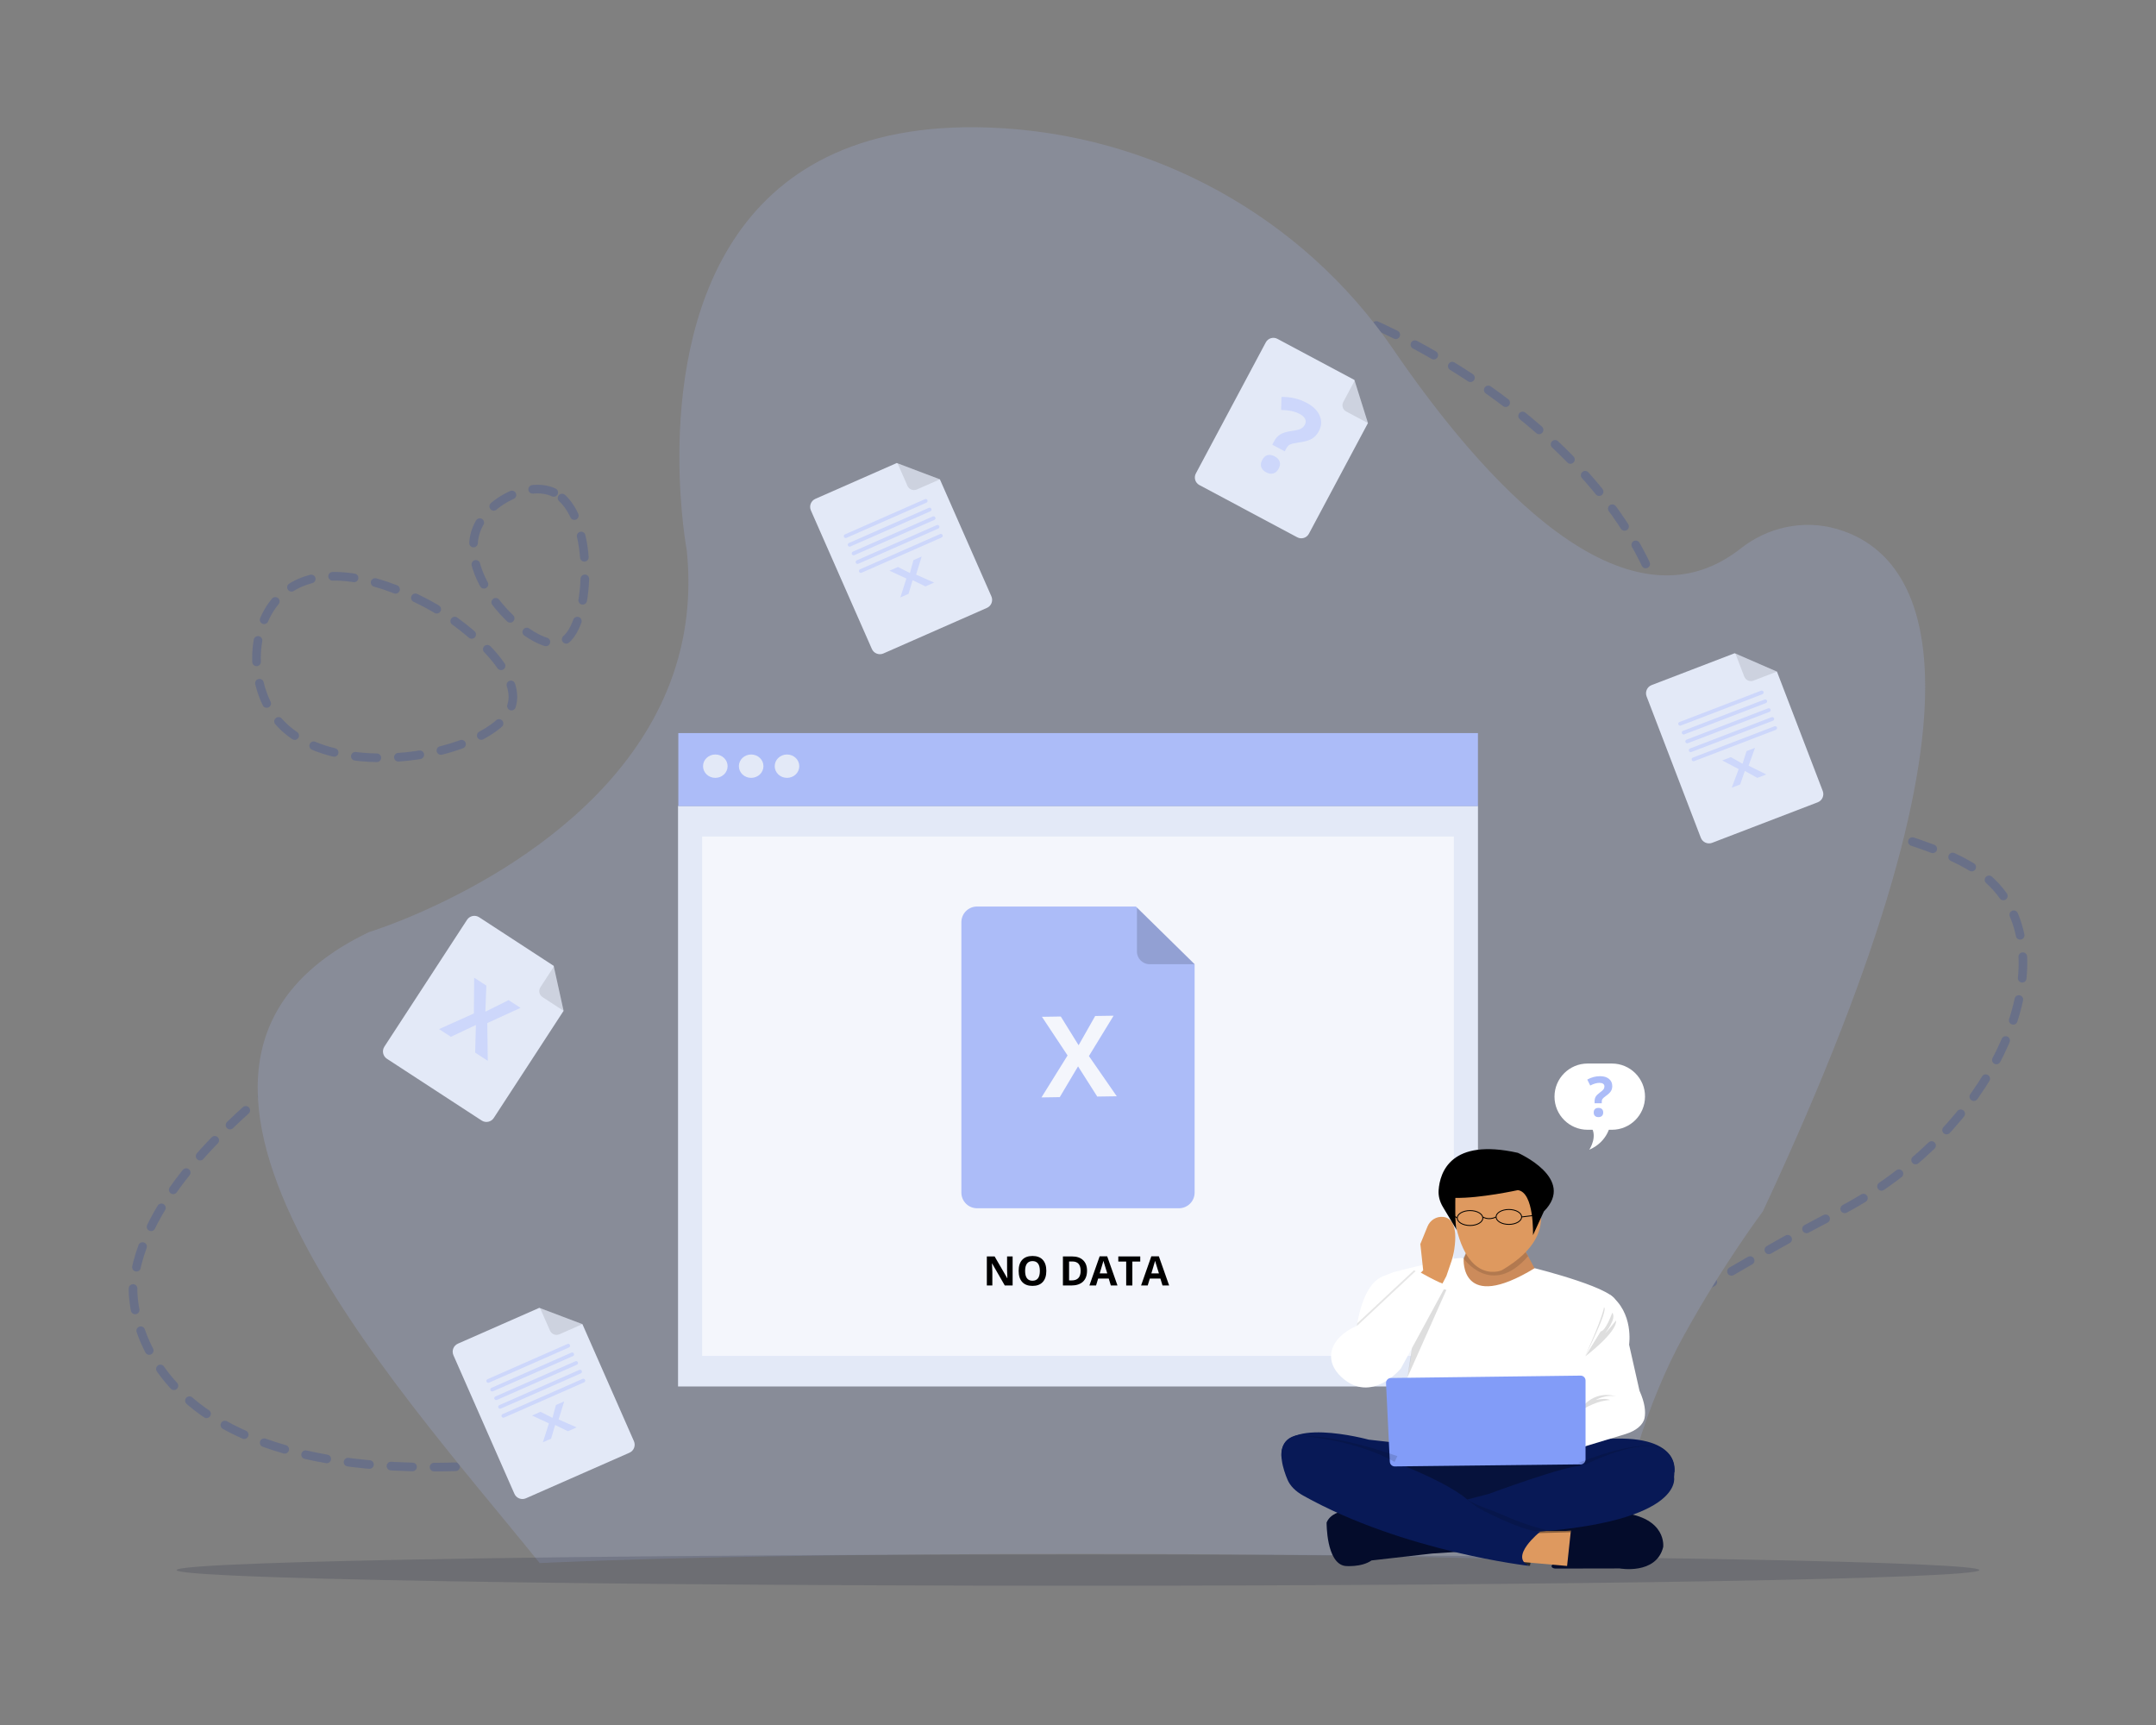 <svg width="5000" height="4000" viewBox="0 0 5000 4000" fill="none" xmlns="http://www.w3.org/2000/svg">
<rect x="0" y="0" width="5000" height="4000" fill="#808080" stroke="none"/>
<g clip-path="url(#clip0_3547_224)">
<g opacity="0.2">
<path d="M1284.18 1141.94C1228.88 1115.93 1137.42 1158.21 1108.26 1220.09C1052.59 1338.21 1232.63 1509.28 1298.11 1490.92C1371.28 1470.41 1385.72 1189.68 1284.18 1141.94Z" stroke="#0F31AC" stroke-width="20" stroke-miterlimit="10" stroke-linecap="round" stroke-dasharray="50 50 50 50 50 50"/>
<path d="M1007.56 1409.48C987.826 1398.07 778.758 1277.13 660.441 1372.84C577.365 1440.05 576.57 1583.7 639 1664.43C762.648 1824.34 1146.07 1752.65 1185.85 1638.23C1212.64 1561.18 1086.86 1455.35 1007.56 1409.48Z" stroke="#0F31AC" stroke-width="20" stroke-miterlimit="10" stroke-linecap="round" stroke-dasharray="50 50 50 50 50 50"/>
<path d="M1276.57 3384C1785.46 3257.69 2363.69 3129.1 3261.57 3151C3763.72 3163.25 3877.51 3007.42 4258.08 2813.67C4597.29 2640.99 4763.89 2297.61 4661.57 2103C4558.27 1906.53 4243.63 1984.75 3985.95 1692.29C3868.6 1559.09 3889.25 1465.73 3821.5 1318.02C3606.95 850.309 2802.82 484.739 2406.29 678.209C1882.42 933.799 2330.28 2038.17 1744.69 2339.85C1374.28 2530.69 1094.31 2164.34 728.575 2444C547.355 2582.57 325.716 2776.95 308.575 2988C308.575 2988 284.575 3504 1276.57 3384Z" stroke="#0F31AC" stroke-width="20" stroke-miterlimit="10" stroke-linecap="round" stroke-dasharray="50 50 50 50 50 50"/>
<path d="M4088.14 2809.3C4088.14 2809.3 3995.96 2931.52 3903.76 3099.21C3820.64 3250.43 3757.43 3454.19 3743.47 3624.31C3704.32 3622.46 3661.32 3620.72 3614.83 3619.07C3339.49 3609.3 2941.99 3603.18 2500 3603.18C1997.52 3603.18 1552.55 3611.1 1279.2 3623.28C1269.79 3623.7 1260.58 3624.12 1251.58 3624.55C910.306 3201.56 223.096 2464.63 855.516 2161.47C855.516 2161.47 901.846 2147.36 971.306 2117.05C1191.15 2021.1 1642.91 1762.91 1592.66 1276.1C1592.66 1276.1 1575.54 1185.26 1575.54 1058.86C1575.54 763.299 1669.11 273.379 2293.79 295.739C2672.08 309.299 3020.47 501.799 3231.1 809.919C3437.7 1112.13 3768.04 1483.96 4037.06 1271.68C4099.16 1222.66 4181.27 1204.5 4257.93 1226.05C4451.57 1280.44 4671.55 1562.01 4088.14 2809.3Z" fill="#ACBCF8"/>
</g>
<path opacity="0.15" d="M4590.47 3640.77C4590.47 3660.77 3654.54 3676.99 2500 3676.99C1848.57 3676.99 1266.73 3671.83 883.339 3663.73C795.032 3661.87 717.265 3659.85 651.6 3657.7C608.347 3656.29 570.345 3654.81 538.039 3653.29C454.92 3649.4 409.523 3645.18 409.523 3640.77C409.523 3635.16 483.205 3629.84 614.714 3625.1C668.571 3623.16 732.119 3621.31 804.279 3619.59C1183.97 3610.48 1802.04 3604.55 2500 3604.55C3113.94 3604.55 3666.07 3609.13 4048.52 3616.44C4385.27 3622.87 4590.47 3631.41 4590.47 3640.77Z" fill="#040C2B"/>
<path d="M3172.42 981.063L3035.48 1237.69C3030.29 1247.41 3018.2 1251.09 3008.48 1245.9L2781.55 1124.8C2771.83 1119.61 2768.16 1107.53 2773.35 1097.81L2935.5 793.949C2940.68 784.228 2952.77 780.552 2962.49 785.74L3141 881.002L3141.57 882.788L3172.42 981.063Z" fill="#E3E9F7"/>
<path opacity="0.1" d="M3172.42 981.065L3121.91 954.113C3114 949.89 3111.01 940.052 3115.23 932.138L3141.56 882.789L3172.42 981.065Z" fill="black"/>
<path d="M2950.56 1031.18L2954.86 1023.12C2958.58 1016.15 2963.3 1010.89 2969.03 1007.32C2974.76 1003.75 2983.13 1001.18 2994.14 999.592C3004.67 998.215 3012.06 996.47 3016.32 994.355C3020.57 992.241 3023.82 989.078 3026.07 984.867C3028.58 980.148 3028.76 975.625 3026.59 971.296C3024.42 966.969 3020.22 963.137 3013.97 959.806C3003.08 953.994 2988.77 950.928 2971.03 950.603L2971.89 920.419C2992.92 919.983 3012.52 924.608 3030.67 934.294C3045.62 942.275 3055.59 952.213 3060.58 964.108C3065.56 976.003 3064.86 987.94 3058.47 999.919C3054.21 1007.91 3048.71 1013.83 3041.98 1017.7C3035.25 1021.58 3024.87 1024.43 3010.83 1026.27C3001.11 1027.7 2994.61 1029.27 2991.32 1030.97C2988.04 1032.66 2985.23 1035.69 2982.91 1040.05L2979.42 1046.58L2950.56 1031.18ZM2927.2 1066.57C2930.46 1060.47 2934.55 1056.73 2939.48 1055.35C2944.41 1053.97 2950 1054.95 2956.25 1058.28C2962.27 1061.5 2966.08 1065.58 2967.69 1070.54C2969.28 1075.5 2968.49 1080.96 2965.32 1086.91C2962.26 1092.64 2958.17 1096.27 2953.07 1097.79C2947.97 1099.31 2942.44 1098.49 2936.49 1095.31C2930.39 1092.05 2926.53 1087.92 2924.92 1082.91C2923.3 1077.9 2924.06 1072.45 2927.2 1066.57Z" fill="#CDD7FB"/>
<path d="M1307.03 2343.98L1145.14 2592.37C1139.01 2601.78 1126.41 2604.44 1117 2598.31L897.352 2455.16C887.943 2449.03 885.286 2436.43 891.418 2427.02L1083.1 2132.9C1089.23 2123.49 1101.83 2120.84 1111.24 2126.97L1284.03 2239.58L1284.44 2241.44L1307.03 2343.98Z" fill="#E3E9F7"/>
<path opacity="0.1" d="M1307.03 2343.98L1258.14 2312.12C1250.48 2307.12 1248.32 2296.87 1253.31 2289.21L1284.44 2241.44L1307.03 2343.98Z" fill="black"/>
<path d="M1131.22 2459.94L1101.93 2440.85L1103.62 2376.77L1045.67 2404.19L1018.2 2386.29L1098.98 2350.06L1099.6 2267L1127.89 2285.44L1125.59 2345.95L1179.52 2319.09L1207.15 2337.1L1130.08 2372.33L1131.22 2459.94Z" fill="#CDD7FB"/>
<path d="M4120.95 1557.34L4227.14 1834.16C4231.16 1844.65 4225.93 1856.41 4215.44 1860.43L3970.66 1954.34C3960.17 1958.36 3948.41 1953.12 3944.38 1942.64L3818.64 1614.87C3814.62 1604.38 3819.86 1592.62 3830.35 1588.59L4022.91 1514.72L4024.66 1515.48L4120.95 1557.34Z" fill="#E3E9F7"/>
<path opacity="0.1" d="M4120.95 1557.34L4066.47 1578.24C4057.93 1581.52 4048.36 1577.25 4045.08 1568.72L4024.66 1515.48L4120.95 1557.34Z" fill="black"/>
<path d="M4096.13 1795.83L4075.4 1803.78L4046.43 1787.79L4035.59 1819.06L4016.15 1826.51L4032.19 1783.4L3994 1763.34L4014.02 1755.66L4041.09 1771.06L4050.55 1741.64L4070.11 1734.14L4055.12 1775.43L4096.13 1795.83Z" fill="#CDD7FB"/>
<path d="M4087.2 1609.83L3897.99 1682.42C3895.73 1683.28 3893.19 1682.15 3892.32 1679.89C3891.46 1677.63 3892.59 1675.09 3894.85 1674.23L4084.06 1601.64C4086.32 1600.77 4088.86 1601.9 4089.72 1604.16C4090.59 1606.43 4089.46 1608.96 4087.2 1609.83Z" fill="#CDD7FB"/>
<path d="M4095.37 1630.28L3906.16 1702.87C3903.9 1703.74 3901.36 1702.61 3900.49 1700.35C3899.63 1698.08 3900.76 1695.55 3903.02 1694.68L4092.23 1622.09C4094.49 1621.23 4097.03 1622.36 4097.9 1624.62C4098.76 1626.88 4097.63 1629.42 4095.37 1630.28Z" fill="#CDD7FB"/>
<path d="M4103.54 1650.74L3914.33 1723.33C3912.07 1724.19 3909.54 1723.06 3908.67 1720.8C3907.8 1718.54 3908.93 1716 3911.19 1715.14L4100.4 1642.55C4102.66 1641.68 4105.2 1642.81 4106.07 1645.07C4106.94 1647.34 4105.81 1649.87 4103.54 1650.74Z" fill="#CDD7FB"/>
<path d="M4111.71 1671.19L3922.5 1743.78C3920.24 1744.65 3917.7 1743.52 3916.83 1741.26C3915.96 1738.99 3917.09 1736.46 3919.36 1735.59L4108.57 1663C4110.83 1662.14 4113.36 1663.27 4114.23 1665.53C4115.1 1667.79 4113.97 1670.33 4111.71 1671.19Z" fill="#CDD7FB"/>
<path d="M4118.34 1692.32L3929.13 1764.91C3926.87 1765.78 3924.33 1764.65 3923.46 1762.38C3922.6 1760.12 3923.73 1757.59 3925.99 1756.72L4115.2 1684.13C4117.46 1683.26 4120 1684.39 4120.86 1686.66C4121.73 1688.92 4120.6 1691.45 4118.34 1692.32Z" fill="#CDD7FB"/>
<path d="M1350.71 3070.48L1470.14 3341.86C1474.66 3352.14 1470 3364.14 1459.72 3368.66L1219.75 3474.27C1209.47 3478.8 1197.47 3474.13 1192.95 3463.85L1051.53 3142.53C1047.01 3132.25 1051.67 3120.25 1061.95 3115.73L1250.73 3032.65L1252.51 3033.32L1350.71 3070.48Z" fill="#E3E9F7"/>
<path opacity="0.1" d="M1350.71 3070.48L1297.3 3093.99C1288.93 3097.67 1279.16 3093.87 1275.48 3085.51L1252.52 3033.32L1350.71 3070.48Z" fill="black"/>
<path d="M1337.43 3309.9L1317.11 3318.84L1287.4 3304.26L1278.08 3336.01L1259.03 3344.4L1272.96 3300.56L1233.85 3282.37L1253.48 3273.73L1281.26 3287.81L1289.29 3257.96L1308.46 3249.53L1295.49 3291.5L1337.43 3309.9Z" fill="#CDD7FB"/>
<path d="M1319.53 3124.54L1134.04 3206.18C1131.83 3207.15 1129.24 3206.15 1128.26 3203.93C1127.29 3201.71 1128.29 3199.12 1130.51 3198.15L1316 3116.51C1318.22 3115.54 1320.8 3116.54 1321.78 3118.76C1322.75 3120.98 1321.75 3123.57 1319.53 3124.54Z" fill="#CDD7FB"/>
<path d="M1328.68 3144.58L1143.19 3226.21C1140.98 3227.19 1138.39 3226.18 1137.41 3223.96C1136.44 3221.75 1137.44 3219.16 1139.66 3218.18L1325.15 3136.55C1327.36 3135.57 1329.95 3136.58 1330.93 3138.8C1331.9 3141.01 1330.9 3143.6 1328.68 3144.58Z" fill="#CDD7FB"/>
<path d="M1337.83 3164.61L1152.34 3246.25C1150.12 3247.22 1147.54 3246.22 1146.56 3244C1145.58 3241.78 1146.59 3239.19 1148.81 3238.22L1334.3 3156.58C1336.51 3155.61 1339.1 3156.61 1340.08 3158.83C1341.05 3161.05 1340.05 3163.64 1337.83 3164.61Z" fill="#CDD7FB"/>
<path d="M1346.98 3184.65L1161.49 3266.28C1159.27 3267.26 1156.68 3266.25 1155.71 3264.03C1154.73 3261.82 1155.74 3259.23 1157.96 3258.25L1343.44 3176.62C1345.66 3175.64 1348.25 3176.65 1349.22 3178.87C1350.2 3181.08 1349.19 3183.67 1346.98 3184.65Z" fill="#CDD7FB"/>
<path d="M1354.61 3205.44L1169.12 3287.07C1166.91 3288.05 1164.32 3287.04 1163.34 3284.82C1162.37 3282.61 1163.37 3280.02 1165.59 3279.04L1351.08 3197.41C1353.29 3196.43 1355.88 3197.44 1356.86 3199.66C1357.83 3201.87 1356.83 3204.46 1354.61 3205.44Z" fill="#CDD7FB"/>
<path d="M2179.71 1111.49L2299.14 1382.86C2303.66 1393.14 2299 1405.14 2288.72 1409.66L2048.75 1515.27C2038.47 1519.8 2026.47 1515.13 2021.95 1504.85L1880.53 1183.53C1876.01 1173.25 1880.67 1161.25 1890.95 1156.73L2079.73 1073.65L2081.51 1074.32L2179.71 1111.49Z" fill="#E3E9F7"/>
<path opacity="0.1" d="M2179.7 1111.49L2126.3 1134.99C2117.93 1138.68 2108.16 1134.88 2104.47 1126.51L2081.51 1074.32L2179.7 1111.49Z" fill="black"/>
<path d="M2166.43 1350.9L2146.11 1359.84L2116.4 1345.26L2107.08 1377.01L2088.03 1385.4L2101.96 1341.56L2062.85 1323.37L2082.48 1314.73L2110.26 1328.81L2118.29 1298.96L2137.46 1290.53L2124.49 1332.5L2166.43 1350.9Z" fill="#CDD7FB"/>
<path d="M2148.53 1165.54L1963.04 1247.18C1960.83 1248.15 1958.24 1247.15 1957.26 1244.93C1956.29 1242.71 1957.29 1240.12 1959.51 1239.15L2145 1157.51C2147.22 1156.54 2149.8 1157.54 2150.78 1159.76C2151.75 1161.98 2150.75 1164.57 2148.53 1165.54Z" fill="#CDD7FB"/>
<path d="M2157.68 1185.58L1972.19 1267.21C1969.98 1268.19 1967.39 1267.18 1966.41 1264.96C1965.44 1262.75 1966.44 1260.16 1968.66 1259.18L2154.15 1177.55C2156.36 1176.57 2158.95 1177.58 2159.93 1179.8C2160.9 1182.01 2159.9 1184.6 2157.68 1185.58Z" fill="#CDD7FB"/>
<path d="M2166.83 1205.61L1981.34 1287.25C1979.12 1288.22 1976.54 1287.22 1975.56 1285C1974.58 1282.78 1975.59 1280.19 1977.81 1279.22L2163.3 1197.58C2165.51 1196.61 2168.1 1197.61 2169.08 1199.83C2170.05 1202.05 2169.05 1204.64 2166.83 1205.61Z" fill="#CDD7FB"/>
<path d="M2175.98 1225.65L1990.49 1307.29C1988.27 1308.26 1985.68 1307.25 1984.71 1305.04C1983.73 1302.82 1984.74 1300.23 1986.96 1299.26L2172.44 1217.62C2174.66 1216.65 2177.25 1217.65 2178.22 1219.87C2179.2 1222.09 2178.19 1224.68 2175.98 1225.65Z" fill="#CDD7FB"/>
<path d="M2183.61 1246.44L1998.12 1328.07C1995.91 1329.05 1993.32 1328.04 1992.34 1325.82C1991.37 1323.61 1992.37 1321.02 1994.59 1320.04L2180.08 1238.41C2182.29 1237.43 2184.88 1238.44 2185.86 1240.66C2186.83 1242.87 2185.83 1245.46 2183.61 1246.44Z" fill="#CDD7FB"/>
<path d="M3427.56 1868.86H1572.45V3215H3427.56V1868.86Z" fill="#E3E9F7"/>
<path d="M3427.53 1699.88H1573.13V1869.23H3427.53V1699.88Z" fill="#ACBCF8"/>
<path d="M1658.9 1803.75C1674.64 1803.75 1687.4 1791.62 1687.4 1776.65C1687.4 1761.69 1674.64 1749.55 1658.9 1749.55C1643.17 1749.55 1630.41 1761.69 1630.41 1776.65C1630.41 1791.62 1643.17 1803.75 1658.9 1803.75Z" fill="#E3E9F7"/>
<path d="M1742.02 1803.75C1757.76 1803.75 1770.52 1791.62 1770.52 1776.65C1770.52 1761.69 1757.76 1749.55 1742.02 1749.55C1726.28 1749.55 1713.52 1761.69 1713.52 1776.65C1713.52 1791.62 1726.28 1803.75 1742.02 1803.75Z" fill="#E3E9F7"/>
<path d="M1825.15 1803.75C1840.89 1803.75 1853.64 1791.62 1853.64 1776.65C1853.64 1761.69 1840.89 1749.55 1825.15 1749.55C1809.41 1749.55 1796.65 1761.69 1796.65 1776.65C1796.65 1791.62 1809.41 1803.75 1825.15 1803.75Z" fill="#E3E9F7"/>
<path d="M3371.74 1939.73H1628.27V3144.13H3371.74V1939.73Z" fill="#F4F6FC"/>
<path d="M2770.45 2235.87V2765.42C2770.45 2785.48 2754.19 2801.74 2734.13 2801.74H2265.87C2245.81 2801.74 2229.55 2785.48 2229.55 2765.42V2138.4C2229.55 2118.34 2245.81 2102.08 2265.87 2102.08H2634.23L2636.67 2104.47L2770.45 2235.87Z" fill="#ACBCF8"/>
<path opacity="0.15" d="M2770.45 2235.87H2666.23C2649.9 2235.87 2636.66 2222.63 2636.66 2206.3V2104.47L2770.45 2235.87Z" fill="black"/>
<path d="M2348.39 2980.86H2330.22L2300.9 2929.87H2300.49C2301.07 2938.88 2301.36 2945.3 2301.36 2949.14V2980.86H2288.59V2913.46H2306.62L2335.89 2963.94H2336.22C2335.76 2955.18 2335.53 2948.99 2335.53 2945.36V2913.46H2348.39L2348.39 2980.86Z" fill="black"/>
<path d="M2426.53 2947.07C2426.53 2958.22 2423.77 2966.8 2418.24 2972.79C2412.7 2978.79 2404.77 2981.78 2394.45 2981.78C2384.12 2981.78 2376.19 2978.79 2370.66 2972.79C2365.13 2966.8 2362.36 2958.19 2362.36 2946.98C2362.36 2935.76 2365.13 2927.19 2370.68 2921.27C2376.23 2915.36 2384.18 2912.4 2394.54 2912.4C2404.9 2912.4 2412.82 2915.38 2418.31 2921.34C2423.79 2927.31 2426.53 2935.88 2426.53 2947.07ZM2377.34 2947.07C2377.34 2954.6 2378.77 2960.27 2381.63 2964.08C2384.49 2967.89 2388.76 2969.8 2394.45 2969.8C2405.85 2969.8 2411.55 2962.22 2411.55 2947.07C2411.55 2931.88 2405.88 2924.29 2394.54 2924.29C2388.85 2924.29 2384.56 2926.21 2381.68 2930.03C2378.79 2933.86 2377.34 2939.54 2377.34 2947.07Z" fill="black"/>
<path d="M2520.95 2946.52C2520.95 2957.61 2517.8 2966.11 2511.48 2972.01C2505.16 2977.91 2496.04 2980.86 2484.12 2980.86H2465.03V2913.46H2486.19C2497.19 2913.46 2505.74 2916.37 2511.83 2922.17C2517.91 2927.98 2520.95 2936.1 2520.95 2946.52ZM2506.11 2946.89C2506.11 2932.41 2499.72 2925.17 2486.93 2925.17H2479.32V2969.06H2485.46C2499.22 2969.06 2506.11 2961.67 2506.11 2946.89Z" fill="black"/>
<path d="M2576.18 2980.86L2571.3 2964.82H2546.72L2541.84 2980.86H2526.44L2550.23 2913.18H2567.7L2591.58 2980.86H2576.18ZM2567.88 2952.83C2563.37 2938.29 2560.82 2930.07 2560.25 2928.17C2559.69 2926.26 2559.28 2924.75 2559.03 2923.65C2558.02 2927.58 2555.11 2937.31 2550.32 2952.83H2567.88Z" fill="black"/>
<path d="M2626.06 2980.86H2611.77V2925.35H2593.47V2913.46H2644.37V2925.35H2626.06V2980.86Z" fill="black"/>
<path d="M2696 2980.86L2691.12 2964.82H2666.54L2661.66 2980.86H2646.26L2670.05 2913.18H2687.52L2711.4 2980.86H2696ZM2687.7 2952.83C2683.19 2938.29 2680.64 2930.07 2680.07 2928.17C2679.51 2926.26 2679.1 2924.75 2678.85 2923.65C2677.84 2927.58 2674.93 2937.31 2670.14 2952.83H2687.7Z" fill="black"/>
<path d="M3681.85 2619.77H3738.19C3780.61 2619.77 3815 2585.38 3815 2542.96C3815 2500.54 3780.61 2466.16 3738.19 2466.16H3681.85C3639.43 2466.16 3605.05 2500.54 3605.05 2542.96C3605.05 2585.38 3639.43 2619.77 3681.85 2619.77Z" fill="white"/>
<path d="M3685.66 2607.38H3734.38C3734.38 2607.38 3730.02 2646.61 3685.66 2666.1C3685.66 2666.1 3709 2631.74 3685.66 2607.38Z" fill="white"/>
<path d="M3698.02 2558.24V2553.59C3698.02 2549.56 3698.88 2546.06 3700.59 2543.09C3702.31 2540.11 3705.45 2536.95 3710.02 2533.6C3714.42 2530.45 3717.32 2527.9 3718.73 2525.93C3720.13 2523.96 3720.83 2521.76 3720.83 2519.33C3720.83 2516.61 3719.83 2514.53 3717.82 2513.11C3715.81 2511.68 3713 2510.97 3709.39 2510.97C3703.11 2510.97 3695.94 2513.02 3687.9 2517.13L3681.05 2503.36C3690.39 2498.13 3700.3 2495.51 3710.78 2495.51C3719.41 2495.51 3726.27 2497.58 3731.36 2501.73C3736.45 2505.88 3739 2511.41 3739 2518.32C3739 2522.93 3737.95 2526.91 3735.86 2530.27C3733.76 2533.62 3729.78 2537.39 3723.91 2541.58C3719.89 2544.56 3717.35 2546.82 3716.28 2548.37C3715.21 2549.92 3714.67 2551.95 3714.67 2554.47V2558.24H3698.02ZM3696.01 2579.73C3696.01 2576.21 3696.95 2573.55 3698.83 2571.75C3700.72 2569.95 3703.46 2569.05 3707.07 2569.05C3710.55 2569.05 3713.24 2569.97 3715.15 2571.81C3717.05 2573.66 3718.01 2576.3 3718.01 2579.73C3718.01 2583.04 3717.04 2585.65 3715.11 2587.56C3713.19 2589.46 3710.5 2590.42 3707.07 2590.42C3703.55 2590.42 3700.83 2589.49 3698.9 2587.62C3696.97 2585.76 3696.01 2583.13 3696.01 2579.73Z" fill="#ACBCF8"/>
<path opacity="0.67" d="M3529.4 3583.47L3555.75 3593.72L3548.06 3630.89L3503.05 3616.79L3529.4 3583.47Z" fill="#050505"/>
<path d="M3162.19 3501.13C3162.19 3501.13 3091.93 3492.8 3076.56 3530.6C3076.56 3530.6 3075.47 3624.8 3119.38 3631.21C3119.38 3631.21 3156.7 3635.05 3180.85 3618.39L3321.37 3602.37L3416.87 3595.96L3162.19 3501.13Z" fill="#040C2B"/>
<path d="M3584.29 3546.3C3584.29 3546.3 3621.16 3605.61 3599.34 3629.19C3595.96 3632.84 3600.67 3637.27 3607.78 3637.25L3756.09 3636.98C3756.09 3636.98 3840.62 3652.36 3857.08 3587.64C3857.08 3587.64 3866.97 3519.07 3759.38 3507.54C3651.8 3496 3758.29 3503.69 3758.29 3503.69C3758.29 3503.69 3633.14 3512.66 3584.29 3546.3Z" fill="#040C2B"/>
<path d="M3643.02 3549.19L3642.61 3552.98L3634.24 3631.21L3477.8 3617.43L3529.29 3550.05L3529.95 3549.19C3643.02 3551.75 3643.02 3549.19 3643.02 3549.19Z" fill="#DE995F"/>
<path opacity="0.38" d="M3643.02 3549.19L3642.61 3552.98L3560.14 3555.28L3529.29 3550.05L3529.95 3549.19C3643.02 3551.75 3643.02 3549.19 3643.02 3549.19Z" fill="#050505"/>
<path d="M3883.06 3414.18L3700.89 3449.57L3461.89 3496L3272.04 3451.81L2972.26 3382.03C2958.56 3279.09 3174.27 3338.36 3174.27 3338.36L3314.71 3354.11H3314.73L3397.12 3363.35L3583.74 3388.99L3643.02 3365.53L3713.28 3337.72C3902.64 3321.38 3883.06 3414.18 3883.06 3414.18Z" fill="#081956"/>
<path opacity="0.3" d="M3700.89 3449.57L3461.88 3496L3272.04 3451.81L3220.38 3421.03L3314.71 3354.12H3314.73L3397.12 3363.36L3583.74 3388.99L3643.02 3365.53L3700.89 3449.57Z" fill="black"/>
<path d="M3195.12 3531.24L3453.1 3463.96C3453.1 3463.96 3637.53 3395.4 3669.36 3399.24C3669.36 3399.24 3897.7 3281.97 3882.33 3425.51C3882.33 3425.51 3908.68 3538.29 3501.4 3555.59L3195.12 3531.24Z" fill="#081956"/>
<path opacity="0.13" d="M3372.42 3484.79L3400.96 3476.46C3422.56 3490.85 3463.16 3502.83 3489.88 3514.91C3520.12 3528.56 3556.85 3541.18 3591.98 3549.51C3568.92 3552.29 3545.87 3555.06 3522.82 3557.84L3372.42 3484.79Z" fill="black"/>
<path d="M3572.21 3551.43C3572.21 3551.43 3497.01 3611.35 3547.51 3631.21C3547.51 3631.21 3255.69 3598.45 3022.25 3468.04C3004.56 3458.16 2992.01 3445.55 2986.11 3431.68C2964.73 3381.4 2935.19 3267.01 3165.49 3364.64C3165.49 3364.64 3344.38 3425.42 3403.34 3477.71C3414.63 3487.72 3428.03 3496.86 3443.58 3504.69C3480.48 3523.28 3543.04 3552.3 3572.21 3551.43Z" fill="#081956"/>
<path d="M3393.82 2886.36L3529.95 2886.6L3573.86 2969.27C3573.86 2969.27 3488.23 3098.71 3365.28 2983.36C3370.75 2964.78 3388.91 2937.54 3394.37 2918.96C3403.15 2899.74 3402.06 2901.02 3393.82 2886.36Z" fill="#CC8B5B"/>
<path d="M3747 3021.58L3716.57 3265.31L3247.82 3260.83C3247.82 3260.83 3280 3136.71 3273.58 3116.56C3273.19 3115.33 3272.66 3114.49 3271.97 3114.08L3142.43 3109.6C3142.43 3109.6 3143.42 3091.82 3147.65 3068.36C3154.81 3028.77 3171.22 2973.01 3207.75 2959.33C3213.77 2957.08 3231.35 2950.04 3231.35 2950.04C3231.35 2950.04 3391.08 2908.07 3394.37 2918.96C3394.37 2918.96 3385.59 3046.48 3559.04 2940.75C3559.04 2940.75 3759.87 2990.59 3747 3021.58Z" fill="white"/>
<path d="M3651.8 3277.49L3661.4 3358.25L3769.62 3325.41C3794.15 3317.97 3810.95 3303.92 3813.98 3287.88C3816.67 3273.6 3814.96 3253.27 3802.19 3224.94L3778.04 3117.93C3778.04 3117.93 3789.57 3043.92 3733.58 3002.27C3733.58 3002.27 3713.27 3124.98 3677.05 3145.48L3669.36 3248.01L3651.8 3277.49Z" fill="white"/>
<path opacity="0.1" d="M3348.3 2978.88L3273.58 3116.56C3273.19 3115.33 3272.66 3114.49 3271.97 3114.08L3142.43 3109.6C3142.43 3109.6 3143.42 3091.82 3147.65 3068.36L3279.14 2945.55C3279.14 2945.55 3335.13 2978.23 3348.3 2978.88Z" fill="black"/>
<path d="M3372.64 2897C3369.43 2918.43 3365.64 2925 3354.31 2959.01L3336.74 2992.33L3287.34 2959.01L3300.52 2945.56L3293.93 2884.68L3310.6 2843.9C3316.53 2829.41 3331.23 2820.16 3346.8 2821.84C3364.25 2823.71 3381.3 2839.04 3372.64 2897Z" fill="#DE995F"/>
<path opacity="0.13" d="M3240.14 3103.83L3274.42 3126.06L3263.74 3194.5L3354.31 2991.05L3321.92 2982.34L3240.14 3103.83Z" fill="black"/>
<path d="M3285.15 2945.55C3285.15 2945.55 3341.13 2978.24 3354.31 2978.88L3248.92 3173.04C3248.92 3173.04 3181.18 3256.95 3111.62 3193.84C3068.78 3154.97 3082.59 3103.16 3145.24 3074.9C3146.13 3074.5 3147.02 3074.11 3147.92 3073.71L3285.15 2945.55Z" fill="white"/>
<path opacity="0.13" d="M3393.27 2917.04C3393.27 2917.04 3458.42 3011.08 3543.86 2912.8L3517.32 2874.11L3409.19 2886.39L3393.27 2917.04Z" fill="black"/>
<path d="M3365.28 2753.32C3365.28 2753.32 3490.43 2684.75 3540.92 2744.99C3540.92 2744.99 3645.21 2850.72 3482.74 2945.56C3482.74 2945.56 3377.36 2992.34 3365.28 2753.32Z" fill="#DE995F"/>
<path d="M3378.85 2853.25L3346.23 2798.67C3338.75 2786.15 3335.36 2772.92 3336.33 2759.67C3339.35 2718.17 3364.68 2638.48 3520.07 2673.22C3520.07 2673.22 3656.19 2732.81 3580.44 2809.07L3555.19 2864.17C3555.19 2864.17 3558.49 2764.85 3520.07 2759.72C3520.07 2759.72 3432.24 2778.95 3375.16 2777.67C3375.16 2777.67 3373.52 2845.91 3378.85 2853.25Z" fill="black"/>
<path d="M3409.19 2841.74C3425.56 2841.74 3438.83 2834 3438.83 2824.44C3438.83 2814.89 3425.56 2807.14 3409.19 2807.14C3392.83 2807.14 3379.55 2814.89 3379.55 2824.44C3379.55 2834 3392.83 2841.74 3409.19 2841.74Z" stroke="black" stroke-width="2.063" stroke-miterlimit="10"/>
<path d="M3499.21 2839.18C3515.58 2839.18 3528.85 2831.44 3528.85 2821.88C3528.85 2812.32 3515.58 2804.58 3499.21 2804.58C3482.84 2804.58 3469.57 2812.32 3469.57 2821.88C3469.57 2831.44 3482.84 2839.18 3499.21 2839.18Z" stroke="black" stroke-width="2.063" stroke-miterlimit="10"/>
<path d="M3438.51 2821.88C3438.51 2821.88 3452.01 2830.85 3469.57 2821.88" stroke="black" stroke-width="2.063" stroke-miterlimit="10"/>
<path d="M3379.55 2824.44L3364.73 2814.51" stroke="black" stroke-width="2.063" stroke-miterlimit="10"/>
<path d="M3528.85 2821.88L3566.18 2817.39" stroke="black" stroke-width="2.063" stroke-miterlimit="10"/>
<path opacity="0.13" d="M3661.13 3274.61C3661.13 3274.61 3694.07 3248.97 3733.59 3246.41C3733.59 3246.41 3724.8 3240.64 3700.65 3246.41C3700.65 3246.41 3722.61 3232.96 3747.86 3238.08C3747.86 3238.08 3695.16 3218.22 3661.13 3274.61Z" fill="black"/>
<path d="M3225.6 3195.32L3665.51 3189.84C3671.86 3189.77 3677.05 3194.89 3677.05 3201.24V3384.21C3677.05 3390.45 3672.02 3395.53 3665.78 3395.6L3234.65 3400.4C3228.52 3400.47 3223.44 3395.68 3223.14 3389.55L3214.36 3207.27C3214.05 3200.82 3219.15 3195.4 3225.6 3195.32Z" fill="#829CF8"/>
<path opacity="0.13" d="M3234.1 3389.95C3234.1 3389.95 3160.57 3344.07 3026.62 3330.36C3026.62 3330.36 3093.58 3325.87 3240.68 3376.49L3234.1 3389.95Z" fill="black"/>
<path opacity="0.13" d="M3677.6 3395.71C3677.6 3395.71 3810.49 3327.69 3863.43 3364.11C3863.43 3364.11 3835.68 3323.95 3661.13 3391.87L3677.6 3395.71Z" fill="black"/>
<path opacity="0.13" d="M3676.5 3145.16C3676.5 3145.16 3750.05 3090.05 3747.85 3061.86C3747.85 3061.86 3728.1 3086.85 3722.61 3091.34C3722.61 3091.34 3750.05 3057.37 3739.07 3043.92C3739.07 3043.92 3723.75 3086.58 3712.2 3087.35L3676.5 3145.16Z" fill="black"/>
<path opacity="0.13" d="M3675.95 3144.84C3675.95 3144.84 3730.84 3037.19 3719.86 3031.42C3719.86 3031.42 3717.67 3052.57 3675.95 3144.84Z" fill="black"/>
<path d="M2589.9 2542.07L2544.65 2542.76L2500.1 2472.74L2457.72 2544.09L2415.28 2544.74L2475.81 2447.41L2416.39 2357.8L2460.1 2357.13L2501.4 2423.75L2539.87 2355.91L2582.56 2355.26L2525.31 2448.83L2589.9 2542.07Z" fill="#F4F6FC"/>
</g>
<defs>
<clipPath id="clip0_3547_224">
<rect width="5000" height="4000" fill="white"/>
</clipPath>
</defs>
</svg>